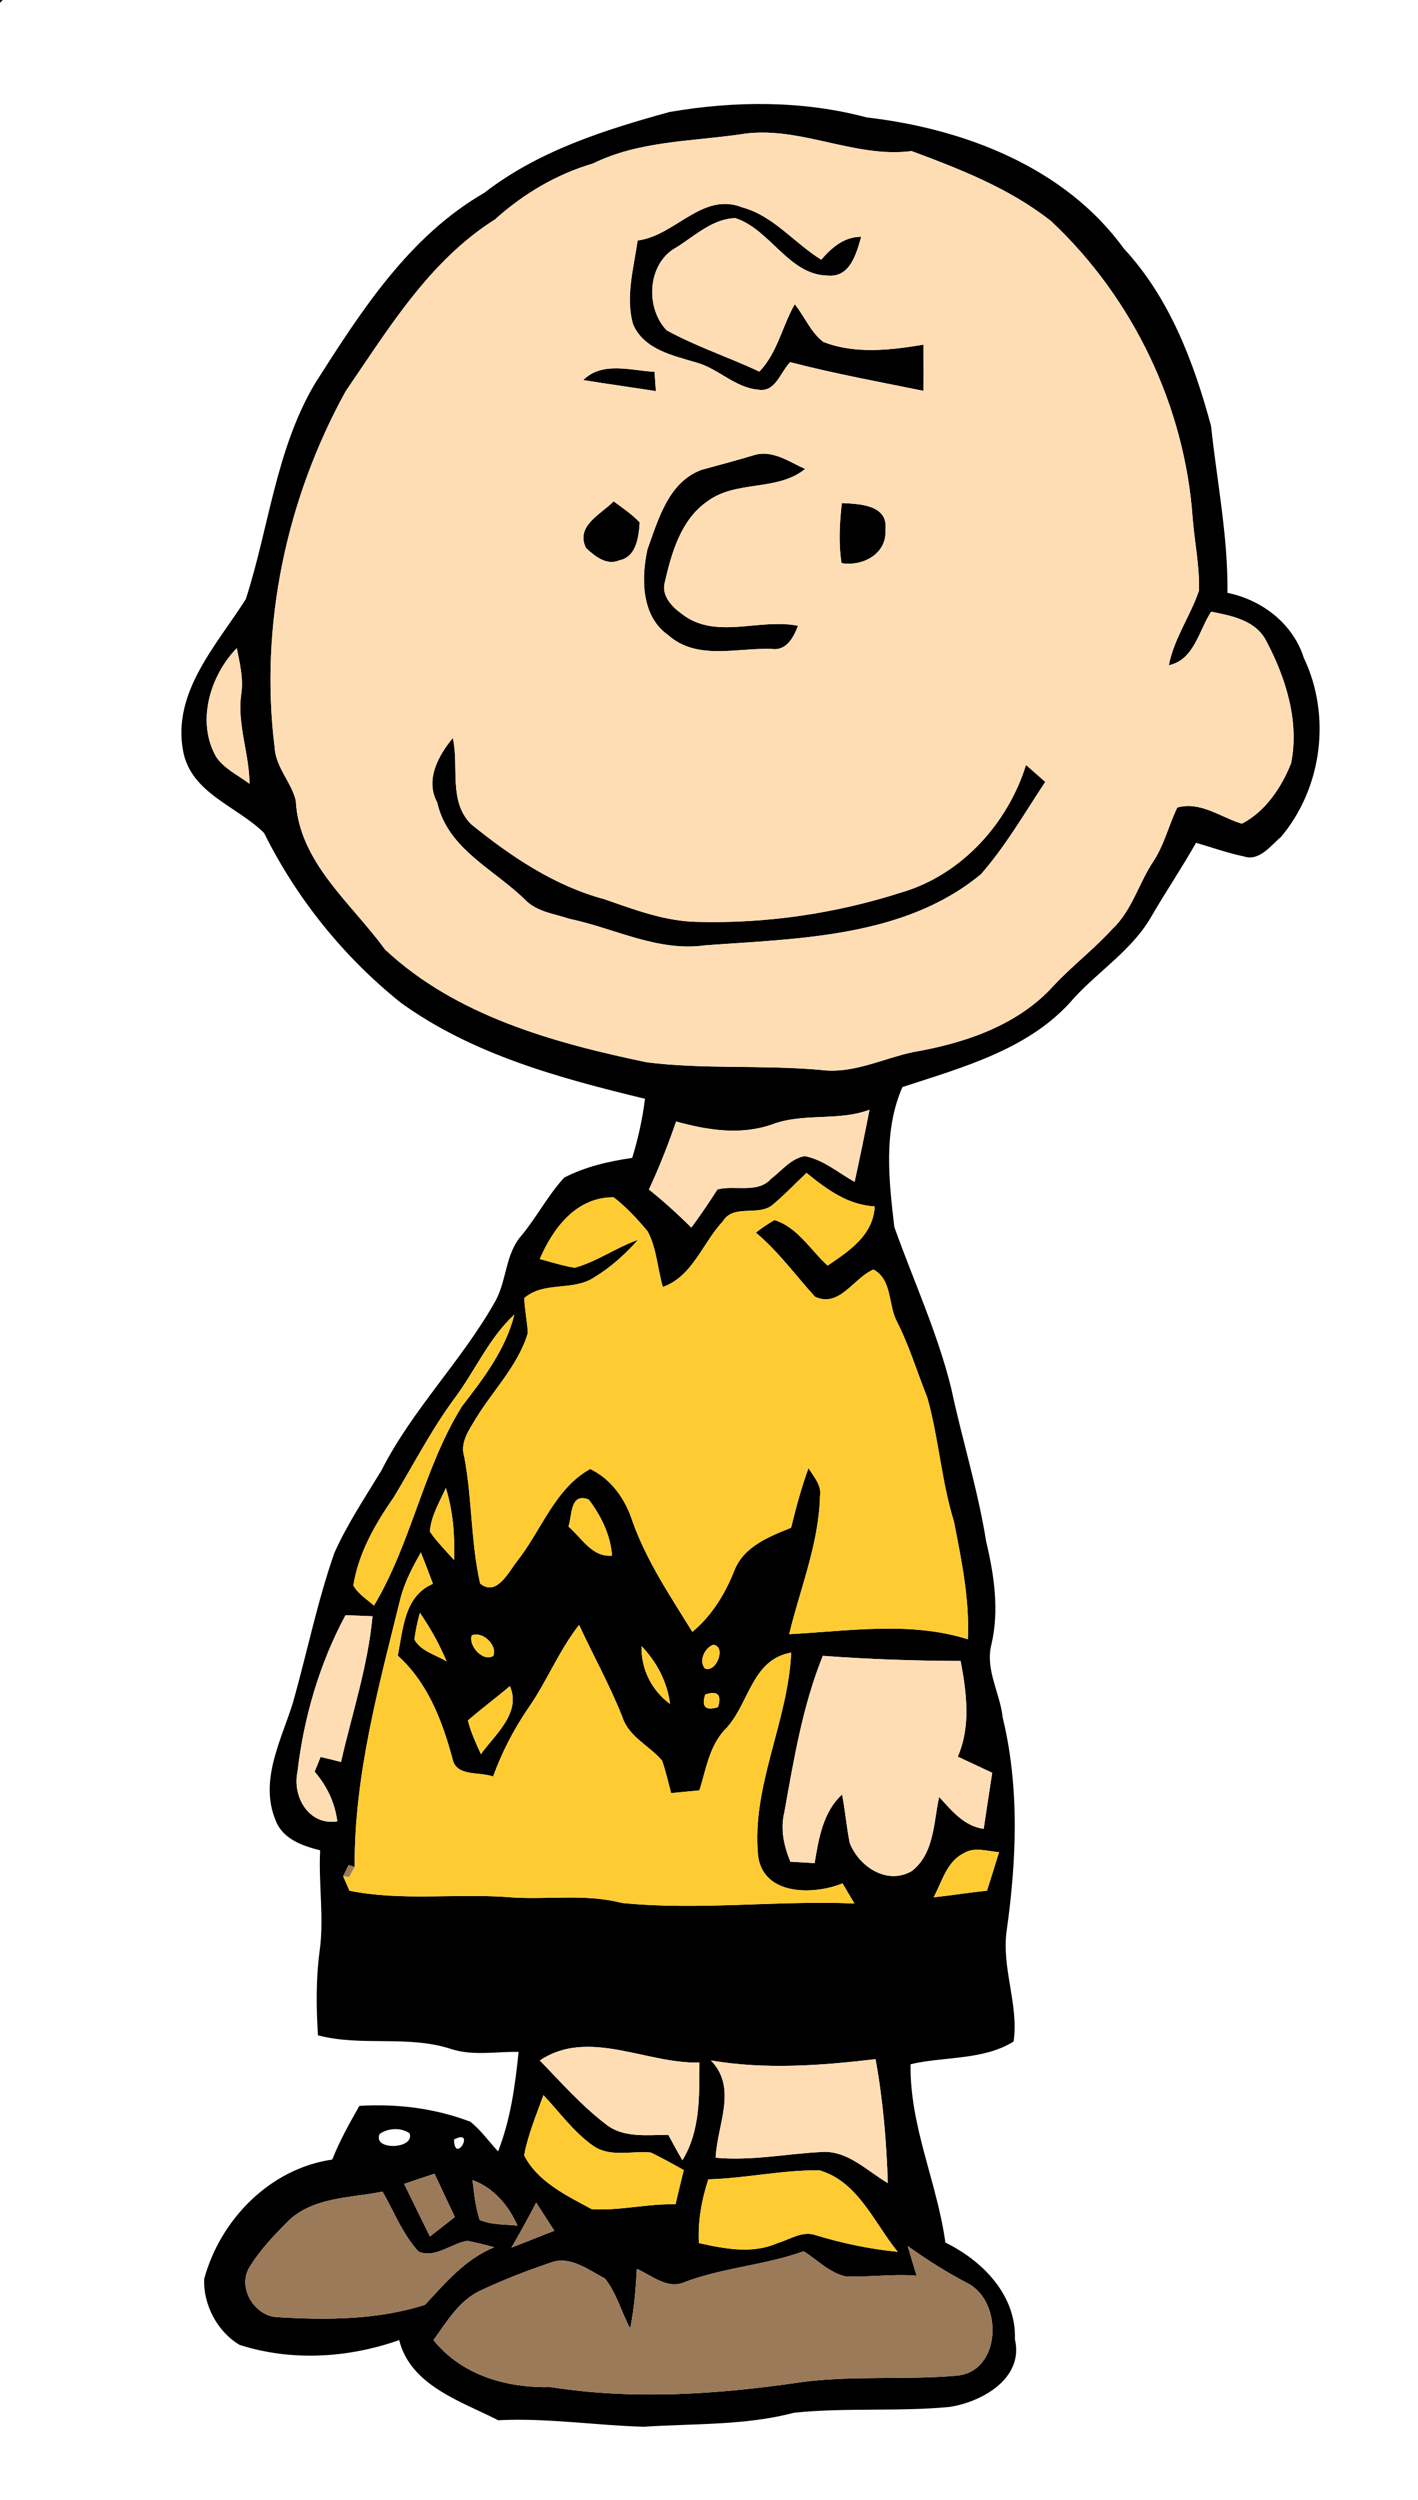 <?xml version="1.0" encoding="UTF-8" ?>
<!DOCTYPE svg PUBLIC "-//W3C//DTD SVG 1.1//EN" "http://www.w3.org/Graphics/SVG/1.1/DTD/svg11.dtd">
<svg width="185pt" height="326pt" viewBox="0 0 185 326" version="1.1" xmlns="http://www.w3.org/2000/svg">
<g id="#000000ff">
<path fill="#000000" opacity="1.00" d=" M 0.00 0.00 L 0.36 0.00 C 0.27 0.09 0.09 0.27 0.00 0.36 L 0.00 0.00 Z" />
<path fill="#000000" opacity="1.00" d=" M 87.36 14.60 C 95.85 13.14 104.71 13.08 113.07 15.31 C 125.71 16.77 138.91 21.76 146.62 32.41 C 152.59 38.83 155.75 47.22 158.00 55.54 C 158.77 62.78 160.23 70.00 160.14 77.30 C 164.64 78.22 168.68 81.30 170.10 85.77 C 173.71 93.32 172.50 102.73 167.13 109.12 C 165.75 110.28 164.30 112.35 162.25 111.66 C 160.14 111.22 158.11 110.49 156.04 109.89 C 154.20 113.14 152.11 116.24 150.23 119.47 C 147.77 123.80 143.44 126.52 140.13 130.12 C 134.49 136.77 125.70 139.13 117.74 141.74 C 115.22 147.43 115.97 153.97 116.68 159.99 C 119.17 166.99 122.33 173.80 124.11 181.06 C 125.53 187.72 127.58 194.25 128.66 200.99 C 129.70 205.38 130.39 209.98 129.34 214.44 C 128.52 217.72 130.48 220.76 130.82 223.96 C 133.02 233.04 132.63 242.52 131.34 251.71 C 130.64 256.58 132.94 261.43 132.24 266.19 C 128.27 268.66 123.24 268.11 118.80 269.15 C 118.67 277.21 122.26 284.55 123.34 292.40 C 128.18 294.78 132.61 299.24 132.41 305.01 C 133.61 310.11 128.12 313.20 123.85 313.84 C 117.12 314.47 110.33 313.90 103.60 314.59 C 97.21 316.28 90.54 315.98 84.00 316.42 C 77.66 316.24 71.35 315.25 65.00 315.57 C 60.14 313.10 53.55 311.04 52.08 305.12 C 45.43 307.47 38.02 307.91 31.27 305.75 C 28.36 304.04 26.50 300.51 26.64 297.14 C 28.75 289.38 35.25 282.75 43.35 281.58 C 44.31 279.14 45.59 276.85 46.89 274.58 C 51.81 274.28 56.75 274.89 61.37 276.65 C 62.75 277.76 63.78 279.22 64.98 280.52 C 66.61 276.37 67.21 271.94 67.66 267.54 C 64.77 267.49 61.80 268.07 58.99 267.21 C 53.30 265.29 47.23 266.90 41.48 265.38 C 41.26 261.74 41.21 258.09 41.69 254.47 C 42.31 250.08 41.54 245.67 41.77 241.26 C 39.43 240.67 36.84 239.78 35.93 237.28 C 33.82 232.10 36.72 226.85 38.24 221.94 C 40.06 215.47 41.40 208.85 43.62 202.49 C 45.31 198.71 47.62 195.26 49.76 191.74 C 53.80 183.75 60.32 177.37 64.68 169.56 C 66.13 166.84 65.94 163.42 68.08 161.05 C 70.05 158.64 71.50 155.85 73.60 153.55 C 76.36 152.13 79.43 151.41 82.48 150.98 C 83.26 148.46 83.82 145.88 84.15 143.27 C 73.05 140.58 61.63 137.51 52.25 130.71 C 44.82 124.75 38.70 117.16 34.46 108.62 C 30.95 105.11 24.93 103.47 23.89 97.93 C 22.45 90.24 28.28 84.10 32.07 78.12 C 35.10 68.76 35.99 58.59 41.11 49.98 C 47.07 40.63 53.33 30.82 63.19 25.14 C 70.23 19.67 78.87 16.94 87.36 14.60 M 96.44 17.54 C 90.02 18.45 83.30 18.40 77.36 21.32 C 72.57 22.73 68.28 25.28 64.58 28.61 C 56.00 34.02 50.70 42.85 45.10 51.01 C 37.37 65.02 33.85 81.53 35.83 97.45 C 35.97 100.05 38.00 101.96 38.59 104.38 C 38.98 112.43 45.83 117.73 50.23 123.80 C 59.51 132.48 72.24 135.97 84.37 138.51 C 91.88 139.45 99.49 138.83 107.02 139.50 C 111.27 140.08 115.14 138.02 119.18 137.17 C 125.86 136.02 132.82 133.69 137.48 128.50 C 139.91 125.91 142.75 123.74 145.14 121.11 C 147.67 118.73 148.54 115.25 150.41 112.41 C 151.88 110.23 152.46 107.63 153.60 105.29 C 156.64 104.45 159.25 106.57 162.02 107.40 C 165.10 105.81 167.18 102.68 168.44 99.53 C 169.54 94.13 167.78 88.47 165.27 83.70 C 163.92 80.90 160.75 80.29 158.01 79.76 C 156.40 82.23 155.80 86.04 152.49 86.74 C 153.17 83.25 155.30 80.32 156.43 77.01 C 156.51 73.87 155.87 70.77 155.61 67.66 C 154.60 53.01 147.85 38.89 137.15 28.85 C 131.76 24.58 125.32 22.08 118.94 19.70 C 111.28 20.67 104.11 16.20 96.44 17.54 M 28.18 98.65 C 29.23 100.24 31.07 101.07 32.55 102.20 C 32.54 98.30 30.94 94.53 31.46 90.61 C 31.79 88.55 31.30 86.51 30.89 84.51 C 27.41 88.11 25.60 94.07 28.18 98.65 M 100.69 146.63 C 96.60 148.04 92.27 147.36 88.21 146.23 C 87.17 149.24 86.01 152.21 84.66 155.10 C 86.60 156.64 88.43 158.32 90.20 160.06 C 91.39 158.45 92.52 156.78 93.60 155.09 C 95.91 154.48 98.84 155.68 100.62 153.68 C 102.01 152.63 103.19 151.05 104.99 150.74 C 107.44 151.22 109.37 152.92 111.50 154.10 C 112.18 150.97 112.83 147.84 113.44 144.70 C 109.29 146.24 104.80 145.05 100.69 146.63 M 100.91 157.00 C 99.08 158.71 95.72 156.90 94.31 159.24 C 91.66 162.06 90.38 166.40 86.48 167.81 C 85.78 165.42 85.68 162.81 84.52 160.59 C 83.18 158.96 81.72 157.40 80.06 156.11 C 75.19 156.08 72.17 160.11 70.42 164.16 C 71.93 164.57 73.42 165.04 74.97 165.30 C 77.89 164.50 80.39 162.66 83.24 161.66 C 81.57 163.53 79.69 165.24 77.54 166.54 C 74.81 168.40 70.95 167.01 68.40 169.26 C 68.44 170.79 68.80 172.29 68.86 173.83 C 67.58 178.07 64.31 181.29 62.05 185.01 C 61.16 186.51 59.99 188.10 60.57 189.95 C 61.61 195.41 61.41 201.04 62.64 206.47 C 64.79 208.25 66.36 204.94 67.50 203.51 C 70.62 199.55 72.44 194.03 77.00 191.54 C 79.76 192.86 81.59 195.48 82.51 198.34 C 84.35 203.54 87.46 208.12 90.33 212.78 C 92.87 210.65 94.59 207.85 95.80 204.80 C 97.04 201.63 100.30 200.38 103.21 199.20 C 103.85 196.58 104.55 193.97 105.48 191.43 C 106.17 192.55 107.21 193.65 106.98 195.09 C 106.82 201.32 104.40 207.11 102.96 213.08 C 110.70 212.67 118.73 211.37 126.27 213.74 C 126.51 208.56 125.45 203.45 124.46 198.40 C 122.82 193.12 122.48 187.54 120.98 182.22 C 119.63 178.86 118.60 175.37 116.93 172.15 C 115.88 169.96 116.37 166.84 113.96 165.53 C 111.36 166.61 109.55 170.57 106.33 169.08 C 103.78 166.28 101.55 163.17 98.61 160.72 C 99.38 160.12 100.19 159.57 101.04 159.08 C 104.09 160.04 105.73 162.99 107.98 165.02 C 110.79 163.11 113.93 161.06 114.12 157.30 C 110.59 157.11 107.84 155.06 105.22 152.93 C 103.79 154.29 102.42 155.72 100.91 157.00 M 59.32 182.30 C 56.30 186.39 53.97 190.92 51.35 195.26 C 48.94 198.72 46.77 202.50 46.10 206.72 C 46.72 207.84 47.86 208.52 48.79 209.35 C 53.70 201.15 55.23 191.46 60.28 183.35 C 63.10 179.71 65.97 175.95 67.11 171.40 C 63.78 174.47 62.00 178.72 59.32 182.30 M 56.08 199.71 C 57.01 201.04 58.16 202.21 59.25 203.41 C 59.35 200.24 59.11 197.05 58.17 194.01 C 57.35 195.84 56.23 197.65 56.08 199.71 M 74.17 199.05 C 75.88 200.51 77.25 203.08 79.85 202.84 C 79.65 200.14 78.42 197.64 76.81 195.52 C 74.37 194.56 74.64 197.58 74.17 199.05 M 52.29 208.23 C 49.44 219.80 46.20 231.42 46.27 243.42 L 45.48 243.18 C 45.30 243.54 44.95 244.28 44.77 244.64 C 44.98 245.12 45.39 246.06 45.60 246.53 C 52.31 247.88 59.22 246.89 66.01 247.34 C 71.05 247.81 76.16 246.83 81.12 248.12 C 91.21 249.14 101.35 247.76 111.47 248.19 C 111.08 247.54 110.31 246.22 109.92 245.57 C 106.14 247.11 99.54 247.19 98.90 241.93 C 98.03 232.90 102.83 224.46 103.22 215.48 C 97.96 216.40 97.75 222.35 94.54 225.56 C 92.52 227.73 92.11 230.73 91.25 233.44 C 90.02 233.56 88.79 233.68 87.56 233.80 C 87.18 232.38 86.86 230.94 86.38 229.56 C 84.71 227.60 82.03 226.48 81.19 223.85 C 79.56 219.74 77.41 215.88 75.55 211.87 C 72.89 215.26 71.32 219.31 68.85 222.82 C 66.99 225.56 65.46 228.52 64.33 231.64 C 62.56 230.97 59.52 231.70 59.04 229.34 C 57.70 224.37 55.81 219.40 51.89 215.87 C 52.62 212.40 52.70 208.14 56.48 206.51 C 55.97 205.14 55.45 203.78 54.91 202.42 C 53.85 204.27 52.86 206.17 52.29 208.23 M 38.81 231.02 C 38.11 234.29 40.32 238.07 44.01 237.48 C 43.69 235.05 42.65 232.85 41.05 231.01 C 41.24 230.53 41.63 229.57 41.83 229.09 C 42.72 229.29 43.60 229.51 44.49 229.74 C 45.93 223.42 48.00 217.25 48.60 210.74 C 47.72 210.71 45.96 210.64 45.08 210.60 C 41.70 216.85 39.63 223.96 38.81 231.02 M 54.06 213.77 C 54.92 215.31 56.85 215.76 58.27 216.63 C 57.33 214.39 56.15 212.28 54.78 210.29 C 54.46 211.43 54.22 212.59 54.06 213.77 M 61.54 213.25 C 61.09 214.58 63.00 216.74 64.36 215.91 C 64.95 214.50 62.88 212.60 61.54 213.25 M 93.05 214.46 C 91.93 214.86 91.14 216.55 91.96 217.55 C 93.45 218.17 94.81 214.65 93.05 214.46 M 83.70 214.63 C 83.62 217.63 85.02 220.41 87.42 222.18 C 87.06 219.31 85.68 216.70 83.70 214.63 M 107.35 215.90 C 104.71 222.42 103.57 229.41 102.33 236.30 C 101.79 238.49 102.27 240.71 103.12 242.75 C 104.17 242.80 105.22 242.86 106.28 242.93 C 106.81 239.75 107.36 236.28 109.86 233.98 C 110.28 236.08 110.43 238.23 110.87 240.33 C 112.10 243.41 115.72 245.81 118.93 243.98 C 121.90 241.73 121.80 237.60 122.52 234.30 C 124.18 236.09 125.75 238.10 128.34 238.46 C 128.70 236.02 129.07 233.59 129.45 231.15 C 127.95 230.45 126.46 229.75 124.96 229.05 C 126.69 225.03 126.10 220.73 125.33 216.57 C 119.31 216.55 113.34 216.35 107.35 215.90 M 61.05 224.32 C 61.41 225.86 62.10 227.28 62.74 228.72 C 64.57 226.17 68.05 223.34 66.52 219.85 C 64.73 221.37 62.83 222.78 61.05 224.32 M 92.01 220.94 C 91.49 222.55 92.05 223.10 93.68 222.59 C 94.18 220.96 93.62 220.41 92.01 220.94 M 125.71 241.65 C 123.49 242.76 122.90 245.38 121.80 247.39 C 124.12 247.13 126.44 246.77 128.77 246.52 C 129.31 244.85 129.82 243.17 130.34 241.50 C 128.81 241.39 127.13 240.76 125.71 241.65 M 70.43 268.66 C 73.19 271.52 75.85 274.52 79.01 276.95 C 81.31 278.81 84.44 278.36 87.19 278.36 C 87.79 279.47 88.39 280.58 89.03 281.67 C 91.40 277.82 91.22 273.27 91.25 268.93 C 84.36 269.14 76.77 264.41 70.43 268.66 M 92.75 268.66 C 96.27 272.28 93.55 277.05 93.37 281.34 C 97.96 281.77 102.49 280.85 107.05 280.60 C 110.51 280.29 113.07 283.04 115.83 284.65 C 115.66 279.23 115.20 273.82 114.23 268.49 C 107.11 269.33 99.87 269.87 92.75 268.66 M 68.38 281.03 C 70.15 284.49 73.91 286.27 77.18 288.04 C 80.79 288.30 84.47 287.30 88.13 287.42 C 88.48 285.92 88.84 284.43 89.21 282.95 C 87.78 282.17 86.37 281.35 84.89 280.66 C 82.36 280.42 79.48 281.36 77.27 279.70 C 74.78 277.92 72.98 275.38 70.90 273.18 C 69.97 275.76 68.89 278.32 68.38 281.03 M 49.53 278.24 C 48.55 280.45 54.20 280.24 53.43 278.15 C 52.31 277.38 50.62 277.46 49.53 278.24 M 59.23 278.97 C 59.32 282.35 62.13 277.44 59.23 278.97 M 92.41 284.16 C 91.53 286.84 91.04 289.63 91.18 292.47 C 94.52 293.21 98.15 293.93 101.42 292.48 C 103.05 292.02 104.67 290.82 106.42 291.44 C 109.91 292.50 113.48 293.25 117.12 293.61 C 114.07 289.87 111.94 284.44 106.92 282.99 C 102.07 282.92 97.27 284.03 92.41 284.16 M 52.73 284.76 C 53.84 287.04 54.96 289.33 56.09 291.61 C 57.18 290.77 58.26 289.92 59.34 289.07 C 58.46 287.19 57.58 285.31 56.69 283.43 C 55.37 283.85 54.05 284.30 52.73 284.76 M 61.64 284.25 C 61.86 286.00 62.02 287.78 62.59 289.46 C 64.14 290.12 65.87 290.01 67.52 290.20 C 66.34 287.55 64.42 285.27 61.64 284.25 M 37.62 289.58 C 35.76 291.46 33.88 293.39 32.52 295.67 C 30.97 298.24 33.13 301.89 36.04 302.12 C 42.51 302.53 49.22 302.51 55.44 300.52 C 58.14 297.64 60.69 294.56 64.47 293.02 C 63.32 292.69 62.16 292.41 60.98 292.18 C 58.84 292.51 56.83 294.49 54.62 293.59 C 52.53 291.33 51.42 288.39 49.91 285.76 C 45.74 286.61 40.88 286.44 37.62 289.58 M 66.72 293.07 C 68.59 292.34 70.45 291.60 72.32 290.86 C 71.53 289.63 70.74 288.40 69.95 287.19 C 68.93 289.18 67.84 291.13 66.72 293.07 M 118.43 292.86 C 118.80 294.15 119.19 295.44 119.59 296.73 C 116.49 296.45 113.40 296.96 110.30 296.81 C 108.20 296.33 106.63 294.66 104.85 293.54 C 99.83 295.34 94.44 295.66 89.44 297.51 C 87.15 298.61 85.08 296.71 83.09 295.83 C 82.94 298.43 82.74 301.03 82.22 303.59 C 81.05 301.46 80.45 298.98 78.91 297.08 C 76.78 295.98 74.37 294.06 71.85 295.02 C 68.73 296.07 65.65 297.26 62.67 298.67 C 59.88 299.97 58.29 302.73 56.55 305.12 C 60.26 309.72 66.10 311.38 71.82 311.25 C 82.62 312.94 93.58 312.21 104.35 310.63 C 111.14 309.69 118.02 310.36 124.82 309.76 C 130.68 309.23 130.88 300.09 126.25 297.71 C 123.52 296.29 120.93 294.65 118.43 292.86 Z" />
<path fill="#000000" opacity="1.00" d=" M 83.19 31.36 C 88.12 30.73 91.62 24.97 96.84 27.04 C 100.91 28.14 103.64 31.70 107.14 33.86 C 108.54 32.26 110.11 30.88 112.36 30.87 C 111.71 33.13 110.89 36.26 107.90 35.93 C 102.89 35.80 100.49 29.93 95.95 28.44 C 92.97 28.51 90.65 30.76 88.24 32.26 C 84.44 34.32 84.15 40.14 86.98 43.07 C 90.84 45.19 95.08 46.58 99.07 48.45 C 101.45 45.98 102.03 42.55 103.69 39.67 C 104.97 41.26 105.76 43.32 107.41 44.58 C 111.55 46.20 116.18 45.66 120.47 44.94 C 120.48 46.95 120.53 48.95 120.47 50.96 C 114.66 49.78 108.85 48.72 103.09 47.22 C 101.83 48.49 101.17 51.20 98.95 50.81 C 95.90 50.57 93.72 48.05 90.85 47.27 C 87.77 46.35 84.00 45.57 82.59 42.28 C 81.58 38.70 82.68 34.95 83.19 31.36 Z" />
<path fill="#000000" opacity="1.00" d=" M 76.10 49.56 C 78.54 47.08 82.33 48.32 85.39 48.48 C 85.43 49.11 85.52 50.37 85.57 51.00 C 82.42 50.50 79.25 50.07 76.10 49.56 Z" />
<path fill="#000000" opacity="1.00" d=" M 91.47 61.28 C 93.78 60.64 96.10 60.03 98.40 59.34 C 100.79 58.62 102.97 60.22 105.04 61.15 C 101.39 64.10 96.06 62.58 92.32 65.35 C 88.83 67.73 87.60 72.11 86.71 76.02 C 86.30 77.68 87.69 79.16 88.95 80.04 C 93.34 83.49 99.10 80.56 104.12 81.60 C 103.52 83.12 102.60 84.90 100.66 84.61 C 96.19 84.45 90.93 86.14 87.20 82.83 C 83.66 80.38 83.64 75.42 84.47 71.63 C 85.89 67.73 87.18 62.92 91.47 61.28 Z" />
<path fill="#000000" opacity="1.00" d=" M 76.46 71.46 C 75.03 68.58 78.41 67.05 80.06 65.37 C 81.23 66.24 82.45 67.05 83.46 68.12 C 83.33 70.00 83.03 72.63 80.79 73.06 C 79.14 73.79 77.59 72.51 76.46 71.46 Z" />
<path fill="#000000" opacity="1.00" d=" M 109.83 65.60 C 112.09 65.69 115.90 65.81 115.52 69.06 C 115.73 72.22 112.58 73.88 109.79 73.43 C 109.39 70.83 109.53 68.21 109.83 65.60 Z" />
<path fill="#000000" opacity="1.00" d=" M 57.04 104.63 C 55.44 101.70 57.18 98.51 59.08 96.23 C 59.92 99.95 58.46 104.50 61.49 107.49 C 66.66 111.67 72.34 115.50 78.83 117.24 C 82.76 118.60 86.72 120.12 90.93 120.20 C 99.96 120.45 109.05 119.11 117.65 116.35 C 125.44 114.06 131.48 107.38 133.86 99.74 C 134.70 100.47 135.54 101.21 136.37 101.95 C 133.67 106.02 131.21 110.30 127.98 113.99 C 118.00 122.23 104.29 122.36 92.00 123.26 C 85.80 124.13 80.18 121.03 74.28 119.80 C 72.36 119.15 70.13 118.91 68.62 117.43 C 64.55 113.37 58.41 110.76 57.04 104.63 Z" />
</g>
<g id="#feddb4ff">
<path fill="#feddb4" opacity="1.00" d=" M 96.44 17.54 C 104.11 16.20 111.28 20.67 118.94 19.70 C 125.32 22.08 131.76 24.58 137.15 28.85 C 147.85 38.89 154.60 53.01 155.61 67.66 C 155.87 70.77 156.51 73.87 156.43 77.01 C 155.30 80.32 153.17 83.25 152.49 86.74 C 155.80 86.04 156.40 82.23 158.01 79.76 C 160.75 80.29 163.92 80.90 165.27 83.70 C 167.78 88.47 169.54 94.13 168.44 99.53 C 167.18 102.68 165.10 105.81 162.02 107.40 C 159.25 106.57 156.64 104.45 153.60 105.29 C 152.46 107.63 151.88 110.23 150.41 112.41 C 148.54 115.25 147.67 118.73 145.14 121.11 C 142.75 123.74 139.91 125.91 137.48 128.50 C 132.82 133.69 125.86 136.02 119.18 137.17 C 115.14 138.02 111.27 140.08 107.02 139.50 C 99.49 138.83 91.88 139.45 84.37 138.51 C 72.24 135.97 59.51 132.48 50.23 123.80 C 45.83 117.73 38.98 112.43 38.59 104.38 C 38.00 101.96 35.97 100.05 35.83 97.45 C 33.85 81.53 37.37 65.02 45.10 51.01 C 50.70 42.85 56.00 34.02 64.58 28.61 C 68.28 25.28 72.57 22.73 77.36 21.32 C 83.30 18.40 90.02 18.45 96.44 17.54 M 83.19 31.36 C 82.68 34.95 81.58 38.70 82.59 42.28 C 84.00 45.57 87.77 46.35 90.85 47.27 C 93.72 48.05 95.90 50.57 98.95 50.81 C 101.17 51.20 101.83 48.49 103.09 47.22 C 108.85 48.72 114.66 49.78 120.47 50.96 C 120.53 48.95 120.48 46.95 120.47 44.94 C 116.18 45.66 111.55 46.20 107.41 44.58 C 105.76 43.32 104.97 41.26 103.69 39.67 C 102.03 42.55 101.45 45.98 99.07 48.45 C 95.08 46.58 90.84 45.19 86.98 43.07 C 84.15 40.14 84.44 34.32 88.24 32.26 C 90.65 30.76 92.97 28.51 95.95 28.44 C 100.49 29.93 102.89 35.80 107.90 35.93 C 110.89 36.26 111.71 33.13 112.36 30.87 C 110.11 30.88 108.54 32.26 107.14 33.86 C 103.64 31.70 100.91 28.14 96.84 27.04 C 91.62 24.97 88.12 30.73 83.19 31.36 M 76.10 49.56 C 79.25 50.07 82.42 50.50 85.57 51.00 C 85.52 50.37 85.43 49.11 85.39 48.48 C 82.33 48.32 78.54 47.08 76.10 49.56 M 91.47 61.28 C 87.18 62.92 85.89 67.73 84.47 71.63 C 83.64 75.42 83.66 80.38 87.20 82.83 C 90.93 86.14 96.19 84.45 100.66 84.61 C 102.60 84.90 103.52 83.12 104.12 81.60 C 99.10 80.56 93.34 83.49 88.95 80.04 C 87.69 79.16 86.30 77.68 86.71 76.02 C 87.60 72.11 88.83 67.73 92.32 65.35 C 96.06 62.58 101.39 64.10 105.04 61.15 C 102.97 60.22 100.79 58.62 98.40 59.34 C 96.10 60.03 93.78 60.64 91.47 61.28 M 76.46 71.46 C 77.59 72.51 79.14 73.79 80.79 73.06 C 83.03 72.63 83.33 70.00 83.46 68.12 C 82.45 67.05 81.23 66.24 80.06 65.37 C 78.41 67.05 75.03 68.58 76.46 71.46 M 109.83 65.60 C 109.53 68.21 109.39 70.83 109.79 73.43 C 112.58 73.88 115.73 72.22 115.52 69.06 C 115.90 65.81 112.09 65.69 109.83 65.60 M 57.04 104.63 C 58.41 110.76 64.55 113.37 68.62 117.43 C 70.13 118.91 72.36 119.15 74.28 119.80 C 80.18 121.03 85.80 124.13 92.00 123.26 C 104.29 122.36 118.00 122.23 127.98 113.99 C 131.21 110.30 133.67 106.02 136.37 101.95 C 135.54 101.21 134.70 100.47 133.86 99.74 C 131.48 107.38 125.44 114.06 117.65 116.35 C 109.05 119.11 99.96 120.45 90.93 120.20 C 86.72 120.12 82.76 118.60 78.83 117.24 C 72.34 115.50 66.66 111.67 61.49 107.49 C 58.46 104.50 59.92 99.95 59.08 96.23 C 57.18 98.51 55.44 101.70 57.04 104.63 Z" />
<path fill="#feddb4" opacity="1.00" d=" M 28.18 98.65 C 25.60 94.07 27.41 88.11 30.89 84.51 C 31.30 86.51 31.79 88.55 31.46 90.61 C 30.94 94.53 32.54 98.30 32.55 102.20 C 31.07 101.07 29.23 100.24 28.18 98.65 Z" />
<path fill="#feddb4" opacity="1.00" d=" M 100.69 146.63 C 104.80 145.05 109.29 146.24 113.44 144.70 C 112.83 147.84 112.18 150.97 111.50 154.10 C 109.37 152.92 107.44 151.22 104.99 150.74 C 103.19 151.05 102.01 152.63 100.62 153.68 C 98.84 155.68 95.91 154.48 93.60 155.09 C 92.52 156.78 91.39 158.45 90.20 160.06 C 88.43 158.32 86.60 156.64 84.66 155.10 C 86.01 152.21 87.17 149.24 88.21 146.23 C 92.27 147.36 96.60 148.04 100.69 146.63 Z" />
<path fill="#feddb4" opacity="1.00" d=" M 38.81 231.02 C 39.63 223.96 41.70 216.85 45.08 210.60 C 45.96 210.64 47.72 210.71 48.60 210.74 C 48.00 217.25 45.93 223.42 44.49 229.74 C 43.60 229.51 42.72 229.29 41.83 229.09 C 41.63 229.57 41.24 230.53 41.05 231.01 C 42.65 232.85 43.69 235.05 44.01 237.48 C 40.32 238.07 38.11 234.29 38.81 231.02 Z" />
<path fill="#feddb4" opacity="1.00" d=" M 107.35 215.90 C 113.34 216.35 119.31 216.55 125.33 216.57 C 126.10 220.73 126.69 225.03 124.96 229.05 C 126.46 229.75 127.95 230.45 129.45 231.15 C 129.07 233.59 128.70 236.02 128.34 238.46 C 125.75 238.10 124.18 236.09 122.52 234.30 C 121.80 237.60 121.90 241.73 118.93 243.98 C 115.72 245.81 112.10 243.41 110.87 240.33 C 110.43 238.23 110.28 236.08 109.86 233.98 C 107.36 236.28 106.81 239.75 106.28 242.93 C 105.22 242.86 104.17 242.80 103.12 242.75 C 102.27 240.71 101.79 238.49 102.33 236.30 C 103.57 229.41 104.71 222.42 107.35 215.90 Z" />
<path fill="#feddb4" opacity="1.00" d=" M 70.43 268.66 C 76.77 264.41 84.36 269.14 91.25 268.93 C 91.22 273.27 91.40 277.82 89.03 281.67 C 88.39 280.58 87.79 279.47 87.19 278.36 C 84.44 278.36 81.31 278.81 79.01 276.95 C 75.85 274.52 73.19 271.52 70.43 268.66 Z" />
<path fill="#feddb4" opacity="1.00" d=" M 92.75 268.66 C 99.87 269.87 107.11 269.33 114.23 268.49 C 115.20 273.82 115.66 279.23 115.83 284.65 C 113.07 283.04 110.51 280.29 107.05 280.60 C 102.49 280.85 97.96 281.77 93.37 281.34 C 93.55 277.05 96.27 272.28 92.75 268.66 Z" />
</g>
<g id="#fecc32ff">
<path fill="#fecc32" opacity="1.00" d=" M 100.91 157.00 C 102.42 155.72 103.79 154.29 105.22 152.93 C 107.84 155.06 110.59 157.11 114.12 157.30 C 113.93 161.06 110.79 163.11 107.98 165.02 C 105.73 162.99 104.09 160.04 101.04 159.08 C 100.19 159.57 99.38 160.12 98.61 160.72 C 101.55 163.17 103.78 166.28 106.33 169.08 C 109.55 170.57 111.36 166.61 113.96 165.53 C 116.37 166.84 115.88 169.96 116.93 172.15 C 118.60 175.37 119.63 178.86 120.98 182.22 C 122.48 187.54 122.82 193.12 124.46 198.40 C 125.45 203.45 126.51 208.56 126.27 213.74 C 118.73 211.37 110.70 212.67 102.96 213.08 C 104.40 207.11 106.82 201.32 106.98 195.09 C 107.21 193.65 106.17 192.55 105.48 191.43 C 104.55 193.97 103.85 196.58 103.21 199.20 C 100.30 200.38 97.04 201.63 95.80 204.80 C 94.59 207.85 92.87 210.65 90.33 212.78 C 87.46 208.12 84.35 203.54 82.51 198.34 C 81.59 195.48 79.76 192.86 77.00 191.54 C 72.44 194.03 70.62 199.55 67.50 203.51 C 66.36 204.94 64.79 208.25 62.64 206.47 C 61.41 201.04 61.61 195.41 60.57 189.95 C 59.99 188.10 61.16 186.51 62.05 185.01 C 64.31 181.29 67.58 178.07 68.86 173.83 C 68.80 172.29 68.44 170.79 68.40 169.26 C 70.95 167.01 74.81 168.40 77.54 166.54 C 79.69 165.24 81.57 163.53 83.24 161.66 C 80.39 162.66 77.89 164.50 74.97 165.30 C 73.42 165.04 71.93 164.57 70.42 164.16 C 72.17 160.11 75.19 156.08 80.06 156.11 C 81.72 157.40 83.18 158.96 84.52 160.59 C 85.68 162.81 85.78 165.42 86.48 167.81 C 90.38 166.40 91.66 162.06 94.31 159.24 C 95.72 156.90 99.08 158.71 100.91 157.00 Z" />
<path fill="#fecc32" opacity="1.00" d=" M 59.32 182.30 C 62.00 178.72 63.78 174.47 67.11 171.40 C 65.97 175.95 63.10 179.71 60.28 183.35 C 55.23 191.46 53.70 201.15 48.79 209.35 C 47.86 208.52 46.72 207.84 46.10 206.72 C 46.77 202.50 48.94 198.72 51.35 195.26 C 53.97 190.92 56.30 186.39 59.32 182.30 Z" />
<path fill="#fecc32" opacity="1.00" d=" M 56.08 199.71 C 56.23 197.65 57.35 195.84 58.17 194.01 C 59.11 197.05 59.35 200.24 59.25 203.41 C 58.16 202.21 57.01 201.04 56.08 199.71 Z" />
<path fill="#fecc32" opacity="1.00" d=" M 74.17 199.05 C 74.64 197.58 74.37 194.56 76.81 195.52 C 78.42 197.64 79.65 200.14 79.85 202.84 C 77.25 203.08 75.88 200.51 74.17 199.05 Z" />
<path fill="#fecc32" opacity="1.00" d=" M 52.29 208.23 C 52.86 206.17 53.85 204.27 54.91 202.42 C 55.45 203.78 55.97 205.14 56.48 206.51 C 52.70 208.14 52.62 212.40 51.89 215.87 C 55.81 219.40 57.70 224.37 59.04 229.34 C 59.52 231.70 62.56 230.97 64.33 231.64 C 65.46 228.52 66.99 225.56 68.85 222.82 C 71.32 219.31 72.89 215.26 75.55 211.87 C 77.41 215.88 79.56 219.74 81.19 223.85 C 82.03 226.48 84.71 227.60 86.38 229.56 C 86.86 230.94 87.18 232.38 87.56 233.80 C 88.79 233.68 90.02 233.56 91.25 233.44 C 92.11 230.73 92.52 227.73 94.54 225.56 C 97.75 222.35 97.96 216.40 103.22 215.48 C 102.83 224.46 98.03 232.90 98.90 241.93 C 99.54 247.19 106.14 247.11 109.92 245.57 C 110.31 246.22 111.08 247.54 111.47 248.19 C 101.35 247.76 91.21 249.14 81.12 248.12 C 76.16 246.83 71.05 247.81 66.01 247.34 C 59.22 246.89 52.31 247.88 45.60 246.53 C 45.39 246.06 44.98 245.12 44.77 244.64 L 45.54 244.73 C 45.72 244.40 46.09 243.75 46.27 243.42 C 46.20 231.42 49.44 219.80 52.29 208.23 Z" />
<path fill="#fecc32" opacity="1.00" d=" M 54.06 213.77 C 54.22 212.59 54.46 211.43 54.78 210.29 C 56.15 212.28 57.33 214.39 58.27 216.63 C 56.85 215.76 54.92 215.31 54.06 213.77 Z" />
<path fill="#fecc32" opacity="1.00" d=" M 61.54 213.25 C 62.88 212.60 64.95 214.50 64.36 215.91 C 63.00 216.74 61.09 214.58 61.54 213.25 Z" />
<path fill="#fecc32" opacity="1.00" d=" M 93.05 214.46 C 94.81 214.65 93.45 218.17 91.96 217.55 C 91.14 216.55 91.93 214.86 93.05 214.46 Z" />
<path fill="#fecc32" opacity="1.00" d=" M 83.70 214.63 C 85.68 216.70 87.06 219.31 87.42 222.18 C 85.02 220.41 83.62 217.63 83.70 214.63 Z" />
<path fill="#fecc32" opacity="1.00" d=" M 61.05 224.32 C 62.83 222.78 64.73 221.37 66.52 219.85 C 68.05 223.34 64.57 226.17 62.74 228.72 C 62.10 227.28 61.41 225.86 61.05 224.32 Z" />
<path fill="#fecc32" opacity="1.00" d=" M 92.01 220.94 C 93.62 220.41 94.18 220.96 93.68 222.59 C 92.05 223.10 91.49 222.55 92.01 220.94 Z" />
<path fill="#fecc32" opacity="1.00" d=" M 125.71 241.65 C 127.13 240.76 128.81 241.39 130.34 241.50 C 129.82 243.17 129.31 244.85 128.77 246.52 C 126.44 246.77 124.12 247.13 121.80 247.39 C 122.90 245.38 123.49 242.76 125.71 241.65 Z" />
<path fill="#fecc32" opacity="1.00" d=" M 68.38 281.03 C 68.89 278.32 69.97 275.76 70.90 273.18 C 72.98 275.38 74.78 277.92 77.27 279.70 C 79.48 281.36 82.36 280.42 84.89 280.66 C 86.37 281.35 87.78 282.17 89.21 282.95 C 88.84 284.43 88.48 285.92 88.13 287.42 C 84.47 287.30 80.79 288.30 77.18 288.04 C 73.91 286.27 70.15 284.49 68.38 281.03 Z" />
<path fill="#fecc32" opacity="1.00" d=" M 92.41 284.16 C 97.27 284.03 102.07 282.92 106.92 282.99 C 111.94 284.44 114.07 289.87 117.12 293.61 C 113.48 293.25 109.91 292.50 106.42 291.44 C 104.67 290.82 103.05 292.02 101.42 292.48 C 98.15 293.93 94.52 293.21 91.18 292.47 C 91.04 289.63 91.53 286.84 92.41 284.16 Z" />
</g>
<g id="#9b7a59ff">
<path fill="#9b7a59" opacity="1.00" d=" M 45.48 243.18 L 46.27 243.42 C 46.09 243.75 45.72 244.40 45.54 244.73 L 44.77 244.64 C 44.95 244.28 45.30 243.54 45.48 243.18 Z" />
<path fill="#9b7a59" opacity="1.00" d=" M 52.73 284.76 C 54.05 284.30 55.37 283.85 56.69 283.43 C 57.58 285.31 58.46 287.19 59.34 289.07 C 58.26 289.92 57.18 290.77 56.09 291.61 C 54.96 289.33 53.84 287.04 52.73 284.76 Z" />
<path fill="#9b7a59" opacity="1.00" d=" M 61.64 284.25 C 64.42 285.27 66.34 287.55 67.52 290.20 C 65.87 290.01 64.14 290.12 62.59 289.46 C 62.02 287.78 61.86 286.00 61.64 284.25 Z" />
<path fill="#9b7a59" opacity="1.00" d=" M 37.62 289.58 C 40.88 286.44 45.74 286.61 49.91 285.76 C 51.42 288.39 52.53 291.33 54.62 293.59 C 56.83 294.49 58.84 292.51 60.98 292.18 C 62.16 292.41 63.32 292.69 64.47 293.02 C 60.69 294.56 58.14 297.64 55.44 300.52 C 49.22 302.51 42.51 302.53 36.04 302.12 C 33.13 301.89 30.97 298.24 32.52 295.67 C 33.88 293.39 35.76 291.46 37.62 289.58 Z" />
<path fill="#9b7a59" opacity="1.00" d=" M 66.72 293.07 C 67.84 291.13 68.93 289.18 69.95 287.19 C 70.74 288.40 71.53 289.63 72.32 290.86 C 70.45 291.60 68.59 292.34 66.72 293.07 Z" />
<path fill="#9b7a59" opacity="1.00" d=" M 118.43 292.86 C 120.93 294.65 123.52 296.29 126.25 297.71 C 130.88 300.09 130.68 309.23 124.82 309.76 C 118.02 310.36 111.14 309.69 104.35 310.63 C 93.58 312.21 82.62 312.94 71.82 311.25 C 66.10 311.38 60.26 309.72 56.55 305.12 C 58.29 302.73 59.88 299.97 62.67 298.67 C 65.65 297.26 68.73 296.07 71.85 295.02 C 74.37 294.06 76.78 295.98 78.91 297.08 C 80.45 298.98 81.05 301.46 82.22 303.59 C 82.74 301.03 82.94 298.43 83.09 295.83 C 85.08 296.71 87.15 298.61 89.44 297.51 C 94.44 295.66 99.83 295.34 104.85 293.54 C 106.63 294.66 108.20 296.33 110.30 296.81 C 113.40 296.96 116.49 296.45 119.59 296.73 C 119.19 295.44 118.80 294.15 118.43 292.86 Z" />
</g>
</svg>
